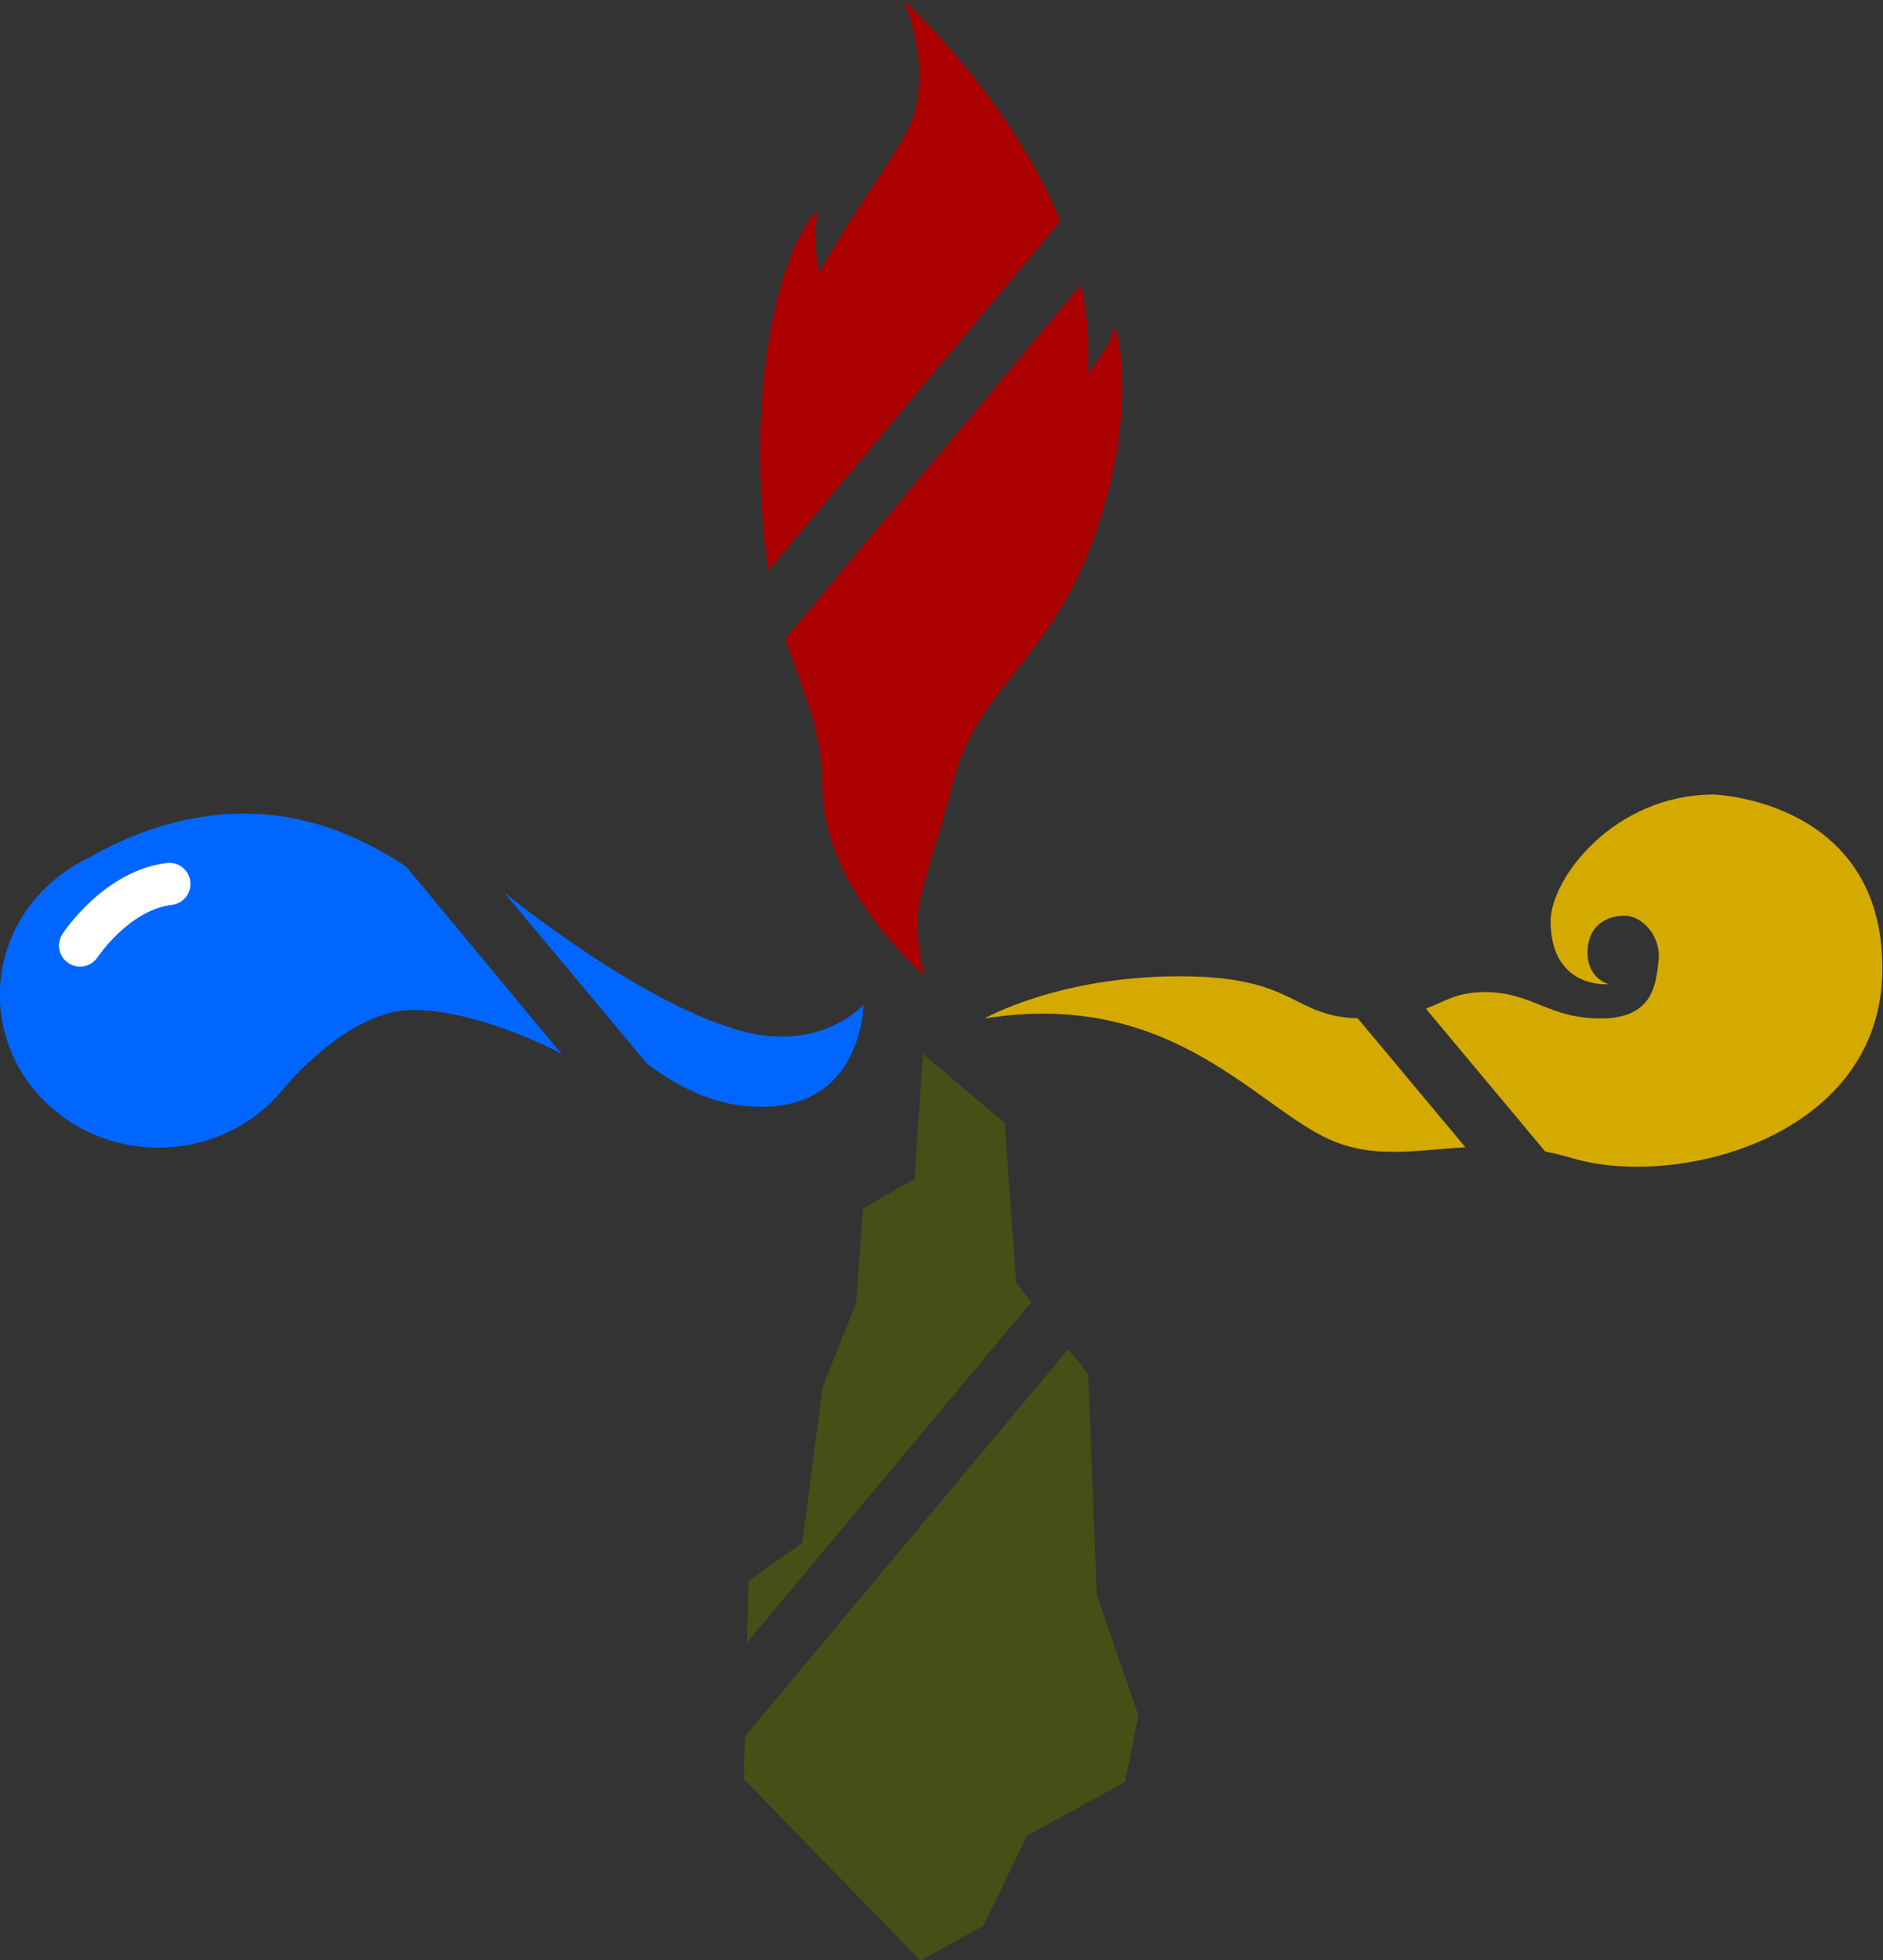 <?xml version="1.0" encoding="UTF-8" standalone="no"?>
<!-- Created with Inkscape (http://www.inkscape.org/) -->

<svg
   xmlns:dc="http://purl.org/dc/elements/1.1/"
   xmlns:cc="http://creativecommons.org/ns#"
   xmlns:rdf="http://www.w3.org/1999/02/22-rdf-syntax-ns#"
   xmlns:svg="http://www.w3.org/2000/svg"
   xmlns="http://www.w3.org/2000/svg"
   xmlns:sodipodi="http://sodipodi.sourceforge.net/DTD/sodipodi-0.dtd"
   xmlns:inkscape="http://www.inkscape.org/namespaces/inkscape"
   version="1.1"
   id="svg64"
   xml:space="preserve"
   width="673.824"
   height="701.177"
   viewBox="0 0 673.824 701.177"
   sodipodi:docname="4Element.svg"
   inkscape:version="0.92.5 (2060ec1f9f, 2020-04-08)"><rect x="0" y="0" width="673.824" height="701.177" fill="#333333" stroke="none"/><defs
     id="defs68"><clipPath
       clipPathUnits="userSpaceOnUse"
       id="clipPath80"><path
         d="M 0,800 H 800 V 0 H 0 Z"
         id="path78"
         inkscape:connector-curvature="0" /></clipPath><clipPath
       clipPathUnits="userSpaceOnUse"
       id="clipPath94"><path
         d="m 171.346,512.648 c -14.222,-6.63 -24.03,-20.651 -24.03,-36.877 v 0 c 0,-22.621 19.057,-40.958 42.564,-40.958 v 0 c 13.595,0 25.692,6.141 33.485,15.689 v 0 c 1.172,1.429 17.746,21.253 34.777,21.253 v 0 c 16.837,0 37.569,-10.275 40.077,-11.922 v 0 l -41.836,50.389 c -5.162,3.423 -10.723,6.475 -16.712,8.915 v 0 c -9.388,3.824 -18.449,5.297 -26.834,5.298 v 0 c -18.152,0 -33.145,-6.9 -41.491,-11.787"
         id="path92"
         inkscape:connector-curvature="0" /></clipPath><linearGradient
       x1="0"
       y1="0"
       x2="1"
       y2="0"
       gradientUnits="userSpaceOnUse"
       gradientTransform="matrix(-309.612,7.077,7.077,309.612,380.23,475.539)"
       spreadMethod="pad"
       id="linearGradient104"><stop
         style="stop-opacity:1;stop-color:#c7ffff"
         offset="0"
         id="stop100" /><stop
         style="stop-opacity:1;stop-color:#00c2ff"
         offset="1"
         id="stop102" /></linearGradient><clipPath
       clipPathUnits="userSpaceOnUse"
       id="clipPath114"><path
         d="m 321.061,457.333 c 7.503,-5.637 15.685,-9.858 24.162,-11.069 v 0 c 33.729,-4.819 33.926,26.859 33.926,26.859 v 0 c 0,0 -11.309,-12.723 -32.513,-7.068 v 0 c -26.323,7.019 -61.09,34.914 -64.021,37.291 v 0 z"
         id="path112"
         inkscape:connector-curvature="0" /></clipPath><linearGradient
       x1="0"
       y1="0"
       x2="1"
       y2="0"
       gradientUnits="userSpaceOnUse"
       gradientTransform="matrix(-309.612,7.077,7.077,309.612,380.174,473.112)"
       spreadMethod="pad"
       id="linearGradient124"><stop
         style="stop-opacity:1;stop-color:#c7ffff"
         offset="0"
         id="stop120" /><stop
         style="stop-opacity:1;stop-color:#00c2ff"
         offset="1"
         id="stop122" /></linearGradient><clipPath
       clipPathUnits="userSpaceOnUse"
       id="clipPath134"><path
         d="m 563.626,495.634 c 0,-18.432 15.55,-16.965 15.55,-16.965 v 0 c 0,0 -5.655,1.414 -5.655,8.482 v 0 c 0,7.068 4.948,9.896 9.895,9.896 v 0 c 4.948,0 9.895,-5.655 9.188,-12.016 v 0 c -0.706,-6.362 -1.413,-15.55 -15.549,-15.55 v 0 c -14.137,0 -18.377,7.068 -31.099,7.068 v 0 c -7.464,0 -10.552,-2.432 -15.824,-4.442 v 0 l 4.107,-4.915 27.931,-33.429 c 2.303,-0.445 4.667,-1.01 7.111,-1.742 v 0 c 28.271,-8.483 83.403,5.653 83.403,50.889 v 0 c 0,45.236 -45.236,46.65 -45.236,46.65 v 0 c -26.859,0 -43.822,-22.618 -43.822,-33.926"
         id="path132"
         inkscape:connector-curvature="0" /></clipPath><linearGradient
       x1="0"
       y1="0"
       x2="1"
       y2="0"
       gradientUnits="userSpaceOnUse"
       gradientTransform="matrix(284.843,-33.615,-33.615,-284.843,450.972,496.661)"
       spreadMethod="pad"
       id="linearGradient144"><stop
         style="stop-opacity:1;stop-color:#ffff72"
         offset="0"
         id="stop140" /><stop
         style="stop-opacity:1;stop-color:#ffbd00"
         offset="1"
         id="stop142" /></linearGradient><clipPath
       clipPathUnits="userSpaceOnUse"
       id="clipPath154"><path
         d="m 411.662,469.481 c 48.77,7.775 71.388,-21.911 91.179,-31.807 v 0 c 12.278,-6.138 24.013,-3.573 37.902,-2.766 v 0 l -28.911,34.602 c -18.043,0.601 -16.267,11.28 -47.866,11.28 v 0 c -32.513,0 -52.304,-11.309 -52.304,-11.309"
         id="path152"
         inkscape:connector-curvature="0" /></clipPath><linearGradient
       x1="0"
       y1="0"
       x2="1"
       y2="0"
       gradientUnits="userSpaceOnUse"
       gradientTransform="matrix(284.843,-33.615,-33.615,-284.843,446.98,462.829)"
       spreadMethod="pad"
       id="linearGradient164"><stop
         style="stop-opacity:1;stop-color:#ffff72"
         offset="0"
         id="stop160" /><stop
         style="stop-opacity:1;stop-color:#ffbd00"
         offset="1"
         id="stop162" /></linearGradient><clipPath
       clipPathUnits="userSpaceOnUse"
       id="clipPath174"><path
         d="m 392.875,426.436 -13.836,-7.961 -1.844,-25.309 -9.021,-22.619 -5.446,-41.779 -14.456,-10.212 -0.379,-16.53 4.712,5.639 2.441,2.923 10.894,13.038 28.912,34.602 8.325,9.964 21.043,25.186 -4.087,5.173 -3.087,42.931 -21.939,18.443 z"
         id="path172"
         inkscape:connector-curvature="0" /></clipPath><linearGradient
       x1="0"
       y1="0"
       x2="1"
       y2="0"
       gradientUnits="userSpaceOnUse"
       gradientTransform="matrix(14.154,-199.921,-199.921,-14.154,379.066,446.444)"
       spreadMethod="pad"
       id="linearGradient184"><stop
         style="stop-opacity:1;stop-color:#7aff8e"
         offset="0"
         id="stop180" /><stop
         style="stop-opacity:1;stop-color:#51743b"
         offset="1"
         id="stop182" /></linearGradient><clipPath
       clipPathUnits="userSpaceOnUse"
       id="clipPath194"><path
         d="m 426.792,371.957 -10.515,-12.584 -27.93,-33.428 -4.106,-4.915 -26.982,-32.293 -9.943,-11.899 -0.263,-11.477 47.395,-48.679 16.847,9.32 11.789,24.211 26.318,14.387 3.545,17.951 -11.159,32.226 -2.31,59.29 -5.308,6.719 z"
         id="path192"
         inkscape:connector-curvature="0" /></clipPath><linearGradient
       x1="0"
       y1="0"
       x2="1"
       y2="0"
       gradientUnits="userSpaceOnUse"
       gradientTransform="matrix(14.154,-199.921,-199.921,-14.154,387.745,447.058)"
       spreadMethod="pad"
       id="linearGradient204"><stop
         style="stop-opacity:1;stop-color:#7aff8e"
         offset="0"
         id="stop200" /><stop
         style="stop-opacity:1;stop-color:#51743b"
         offset="1"
         id="stop202" /></linearGradient><clipPath
       clipPathUnits="userSpaceOnUse"
       id="clipPath214"><path
         d="m 425.514,651.952 -10.182,-12.186 -27.045,-32.369 -3.976,-4.759 -26.128,-31.269 c 4.599,-14.251 9.966,-24.095 9.966,-39.747 v 0 c 0,-27.376 27.377,-50.647 27.377,-50.647 v 0 c -4.791,19.849 0.684,23.956 7.529,51.332 v 0 c 6.844,27.376 26.691,32.167 39.011,69.125 v 0 c 11.759,35.277 4.107,57.491 4.107,53.385 v 0 c 0,-4.106 -6.845,-12.32 -6.845,-12.32 v 0 c 0.638,8.081 -0.114,16.065 -1.838,23.788 v 0 z"
         id="path212"
         inkscape:connector-curvature="0" /></clipPath><linearGradient
       x1="0"
       y1="0"
       x2="1"
       y2="0"
       gradientUnits="userSpaceOnUse"
       gradientTransform="matrix(24.769,283.074,283.074,-24.769,393.75,492.751)"
       spreadMethod="pad"
       id="linearGradient224"><stop
         style="stop-opacity:1;stop-color:#ffff72"
         offset="0"
         id="stop220" /><stop
         style="stop-opacity:1;stop-color:#ff2d00"
         offset="1"
         id="stop222" /></linearGradient><clipPath
       clipPathUnits="userSpaceOnUse"
       id="clipPath234"><path
         d="m 392.788,712.308 c -2.286,-8.385 -14.757,-23.143 -25.364,-42.607 v 0 c 0,10e-4 0.001,0.005 0.001,0.005 v 0 c 0,0 -2.013,5.643 -0.644,16.593 v 0 c -9.583,-9.581 -17.49,-42.44 -14.905,-78.71 v 0 c 0.002,-0.023 0.003,-0.042 0.005,-0.066 v 0 c 0.28,-6.712 0.92,-12.584 1.796,-17.826 v 0 l 2.364,2.83 10.549,12.625 27.995,33.506 8.061,9.647 29.373,35.154 c -13.865,33.78 -42.021,59.106 -42.021,59.106 v 0 c 0,0 6.897,-15.2 2.79,-30.257"
         id="path232"
         inkscape:connector-curvature="0" /></clipPath><linearGradient
       x1="0"
       y1="0"
       x2="1"
       y2="0"
       gradientUnits="userSpaceOnUse"
       gradientTransform="matrix(24.769,283.074,283.074,-24.769,377.474,494.175)"
       spreadMethod="pad"
       id="linearGradient244"><stop
         style="stop-opacity:1;stop-color:#ffff72"
         offset="0"
         id="stop240" /><stop
         style="stop-opacity:1;stop-color:#ff2d00"
         offset="1"
         id="stop242" /></linearGradient><clipPath
       clipPathUnits="userSpaceOnUse"
       id="clipPath254"><path
         d="M 0,800 H 800 V 0 H 0 Z"
         id="path252"
         inkscape:connector-curvature="0" /></clipPath></defs><sodipodi:namedview
     pagecolor="#ffffff"
     bordercolor="#666666"
     borderopacity="1"
     objecttolerance="10"
     gridtolerance="10"
     guidetolerance="10"
     inkscape:pageopacity="0"
     inkscape:pageshadow="2"
     inkscape:window-width="1366"
     inkscape:window-height="711"
     id="namedview66"
     showgrid="false"
     scale-x="0.3"
     fit-margin-top="0"
     fit-margin-left="0"
     fit-margin-right="0"
     fit-margin-bottom="0"
     inkscape:zoom="0.16937416"
     inkscape:cx="-797.54508"
     inkscape:cy="1227.2811"
     inkscape:window-x="0"
     inkscape:window-y="0"
     inkscape:window-maximized="1"
     inkscape:current-layer="g72" /><g
     id="g72"
     inkscape:groupmode="layer"
     inkscape:label="POM LOGO by ZD STUDIO"
     transform="matrix(1.333,0,0,-1.333,-196.421,990.087)"><g
       id="g88"
       style="fill:#0066ff"><g
         id="g90"
         clip-path="url(#clipPath94)"
         style="fill:#0066ff"><g
           id="g96"
           style="fill:#0066ff"><g
             id="g98"
             style="fill:#0066ff"><path
               d="m 171.346,512.648 c -14.222,-6.63 -24.03,-20.651 -24.03,-36.877 v 0 c 0,-22.621 19.057,-40.958 42.564,-40.958 v 0 c 13.595,0 25.692,6.141 33.485,15.689 v 0 c 1.172,1.429 17.746,21.253 34.777,21.253 v 0 c 16.837,0 37.569,-10.275 40.077,-11.922 v 0 l -41.836,50.389 c -5.162,3.423 -10.723,6.475 -16.712,8.915 v 0 c -9.388,3.824 -18.449,5.297 -26.834,5.298 v 0 c -18.152,0 -33.145,-6.9 -41.491,-11.787"
               style="fill:#0066ff;stroke:none"
               id="path106"
               inkscape:connector-curvature="0" /></g></g></g></g><g
       id="g108"
       style="fill:#0066ff"><g
         id="g110"
         clip-path="url(#clipPath114)"
         style="fill:#0066ff"><g
           id="g116"
           style="fill:#0066ff"><g
             id="g118"
             style="fill:#0066ff"><path
               d="m 321.061,457.333 c 7.503,-5.637 15.685,-9.858 24.162,-11.069 v 0 c 33.729,-4.819 33.926,26.859 33.926,26.859 v 0 c 0,0 -11.309,-12.723 -32.513,-7.068 v 0 c -26.323,7.019 -61.09,34.914 -64.021,37.291 v 0 z"
               style="fill:#0066ff;stroke:none"
               id="path126"
               inkscape:connector-curvature="0" /></g></g></g></g><g
       id="g128"
       style="fill:#d4aa00"><g
         id="g130"
         clip-path="url(#clipPath134)"
         style="fill:#d4aa00"><g
           id="g136"
           style="fill:#d4aa00"><g
             id="g138"
             style="fill:#d4aa00"><path
               d="m 563.626,495.634 c 0,-18.432 15.55,-16.965 15.55,-16.965 v 0 c 0,0 -5.655,1.414 -5.655,8.482 v 0 c 0,7.068 4.948,9.896 9.895,9.896 v 0 c 4.948,0 9.895,-5.655 9.188,-12.016 v 0 c -0.706,-6.362 -1.413,-15.55 -15.549,-15.55 v 0 c -14.137,0 -18.377,7.068 -31.099,7.068 v 0 c -7.464,0 -10.552,-2.432 -15.824,-4.442 v 0 l 4.107,-4.915 27.931,-33.429 c 2.303,-0.445 4.667,-1.01 7.111,-1.742 v 0 c 28.271,-8.483 83.403,5.653 83.403,50.889 v 0 c 0,45.236 -45.236,46.65 -45.236,46.65 v 0 c -26.859,0 -43.822,-22.618 -43.822,-33.926"
               style="fill:#d4aa00;stroke:none"
               id="path146"
               inkscape:connector-curvature="0" /></g></g></g></g><g
       id="g148"
       style="fill:#d4aa00"><g
         id="g150"
         clip-path="url(#clipPath154)"
         style="fill:#d4aa00"><g
           id="g156"
           style="fill:#d4aa00"><g
             id="g158"
             style="fill:#d4aa00"><path
               d="m 411.662,469.481 c 48.77,7.775 71.388,-21.911 91.179,-31.807 v 0 c 12.278,-6.138 24.013,-3.573 37.902,-2.766 v 0 l -28.911,34.602 c -18.043,0.601 -16.267,11.28 -47.866,11.28 v 0 c -32.513,0 -52.304,-11.309 -52.304,-11.309"
               style="fill:#d4aa00;stroke:none"
               id="path166"
               inkscape:connector-curvature="0" /></g></g></g></g><g
       id="g168"
       style="fill:#445016"><g
         id="g170"
         clip-path="url(#clipPath174)"
         style="fill:#445016"><g
           id="g176"
           style="fill:#445016"><g
             id="g178"
             style="fill:#445016"><path
               d="m 392.875,426.436 -13.836,-7.961 -1.844,-25.309 -9.021,-22.619 -5.446,-41.779 -14.456,-10.212 -0.379,-16.53 4.712,5.639 2.441,2.923 10.894,13.038 28.912,34.602 8.325,9.964 21.043,25.186 -4.087,5.173 -3.087,42.931 -21.939,18.443 z"
               style="fill:#445016;stroke:none"
               id="path186"
               inkscape:connector-curvature="0" /></g></g></g></g><g
       id="g188"
       style="fill:#445016"><g
         id="g190"
         clip-path="url(#clipPath194)"
         style="fill:#445016"><g
           id="g196"
           style="fill:#445016"><g
             id="g198"
             style="fill:#445016"><path
               d="m 426.792,371.957 -10.515,-12.584 -27.93,-33.428 -4.106,-4.915 -26.982,-32.293 -9.943,-11.899 -0.263,-11.477 47.395,-48.679 16.847,9.32 11.789,24.211 26.318,14.387 3.545,17.951 -11.159,32.226 -2.31,59.29 -5.308,6.719 z"
               style="fill:#445016;stroke:none"
               id="path206"
               inkscape:connector-curvature="0" /></g></g></g></g><g
       id="g208"
       style="fill:#aa0000"><g
         id="g210"
         clip-path="url(#clipPath214)"
         style="fill:#aa0000"><g
           id="g216"
           style="fill:#aa0000"><g
             id="g218"
             style="fill:#aa0000"><path
               d="m 425.514,651.952 -10.182,-12.186 -27.045,-32.369 -3.976,-4.759 -26.128,-31.269 c 4.599,-14.251 9.966,-24.095 9.966,-39.747 v 0 c 0,-27.376 27.377,-50.647 27.377,-50.647 v 0 c -4.791,19.849 0.684,23.956 7.529,51.332 v 0 c 6.844,27.376 26.691,32.167 39.011,69.125 v 0 c 11.759,35.277 4.107,57.491 4.107,53.385 v 0 c 0,-4.106 -6.845,-12.32 -6.845,-12.32 v 0 c 0.638,8.081 -0.114,16.065 -1.838,23.788 v 0 z"
               style="fill:#aa0000;stroke:none"
               id="path226"
               inkscape:connector-curvature="0" /></g></g></g></g><g
       id="g228"
       style="fill:#aa0000"><g
         id="g230"
         clip-path="url(#clipPath234)"
         style="fill:#aa0000"><g
           id="g236"
           style="fill:#aa0000"><g
             id="g238"
             style="fill:#aa0000"><path
               d="m 392.788,712.308 c -2.286,-8.385 -14.757,-23.143 -25.364,-42.607 v 0 c 0,10e-4 0.001,0.005 0.001,0.005 v 0 c 0,0 -2.013,5.643 -0.644,16.593 v 0 c -9.583,-9.581 -17.49,-42.44 -14.905,-78.71 v 0 c 0.002,-0.023 0.003,-0.042 0.005,-0.066 v 0 c 0.28,-6.712 0.92,-12.584 1.796,-17.826 v 0 l 2.364,2.83 10.549,12.625 27.995,33.506 8.061,9.647 29.373,35.154 c -13.865,33.78 -42.021,59.106 -42.021,59.106 v 0 c 0,0 6.897,-15.2 2.79,-30.257"
               style="fill:#aa0000;stroke:none"
               id="path246"
               inkscape:connector-curvature="0" /></g></g></g></g><g
       id="g248"><g
         id="g250"
         clip-path="url(#clipPath254)"><g
           id="g256"
           transform="translate(168.833,483.377)"><path
             d="m 0,0 c -1.063,0 -2.138,0.3 -3.093,0.926 -2.606,1.711 -3.34,5.2 -1.637,7.811 0.454,0.696 11.315,17.069 28.061,19.064 3.109,0.373 5.914,-1.844 6.283,-4.946 0.37,-3.1 -1.844,-5.914 -4.946,-6.283 C 13.216,15.208 4.816,2.67 4.733,2.544 3.645,0.896 1.839,0 0,0"
             style="fill:#ffffff;fill-opacity:1;fill-rule:nonzero;stroke:none"
             id="path258"
             inkscape:connector-curvature="0" /></g><g
           id="g260"
           transform="translate(243.473,142.342)" /><g
           id="g264"
           transform="translate(385.907,109.97)" /><g
           id="g268"
           transform="translate(477.422,96.045)" /><g
           id="g272"
           transform="translate(222.293,57.435)" /><g
           id="g276"
           transform="translate(248.698,57.435)" /><g
           id="g280"
           transform="translate(287.998,57.435)" /><g
           id="g284"
           transform="translate(308.004,57.435)" /><g
           id="g288"
           transform="translate(338.621,80.177)" /><g
           id="g292"
           transform="translate(369.804,57.435)" /><g
           id="g296"
           transform="translate(393.938,67.727)" /><g
           id="g302"
           transform="translate(430.207,57.435)" /><g
           id="g306"
           transform="translate(462.619,57.435)" /><g
           id="g310"
           transform="translate(499.069,57.435)" /><g
           id="g314"
           transform="translate(525.475,57.435)" /><g
           id="g318"
           transform="translate(564.78,57.435)" /></g></g></g></svg>